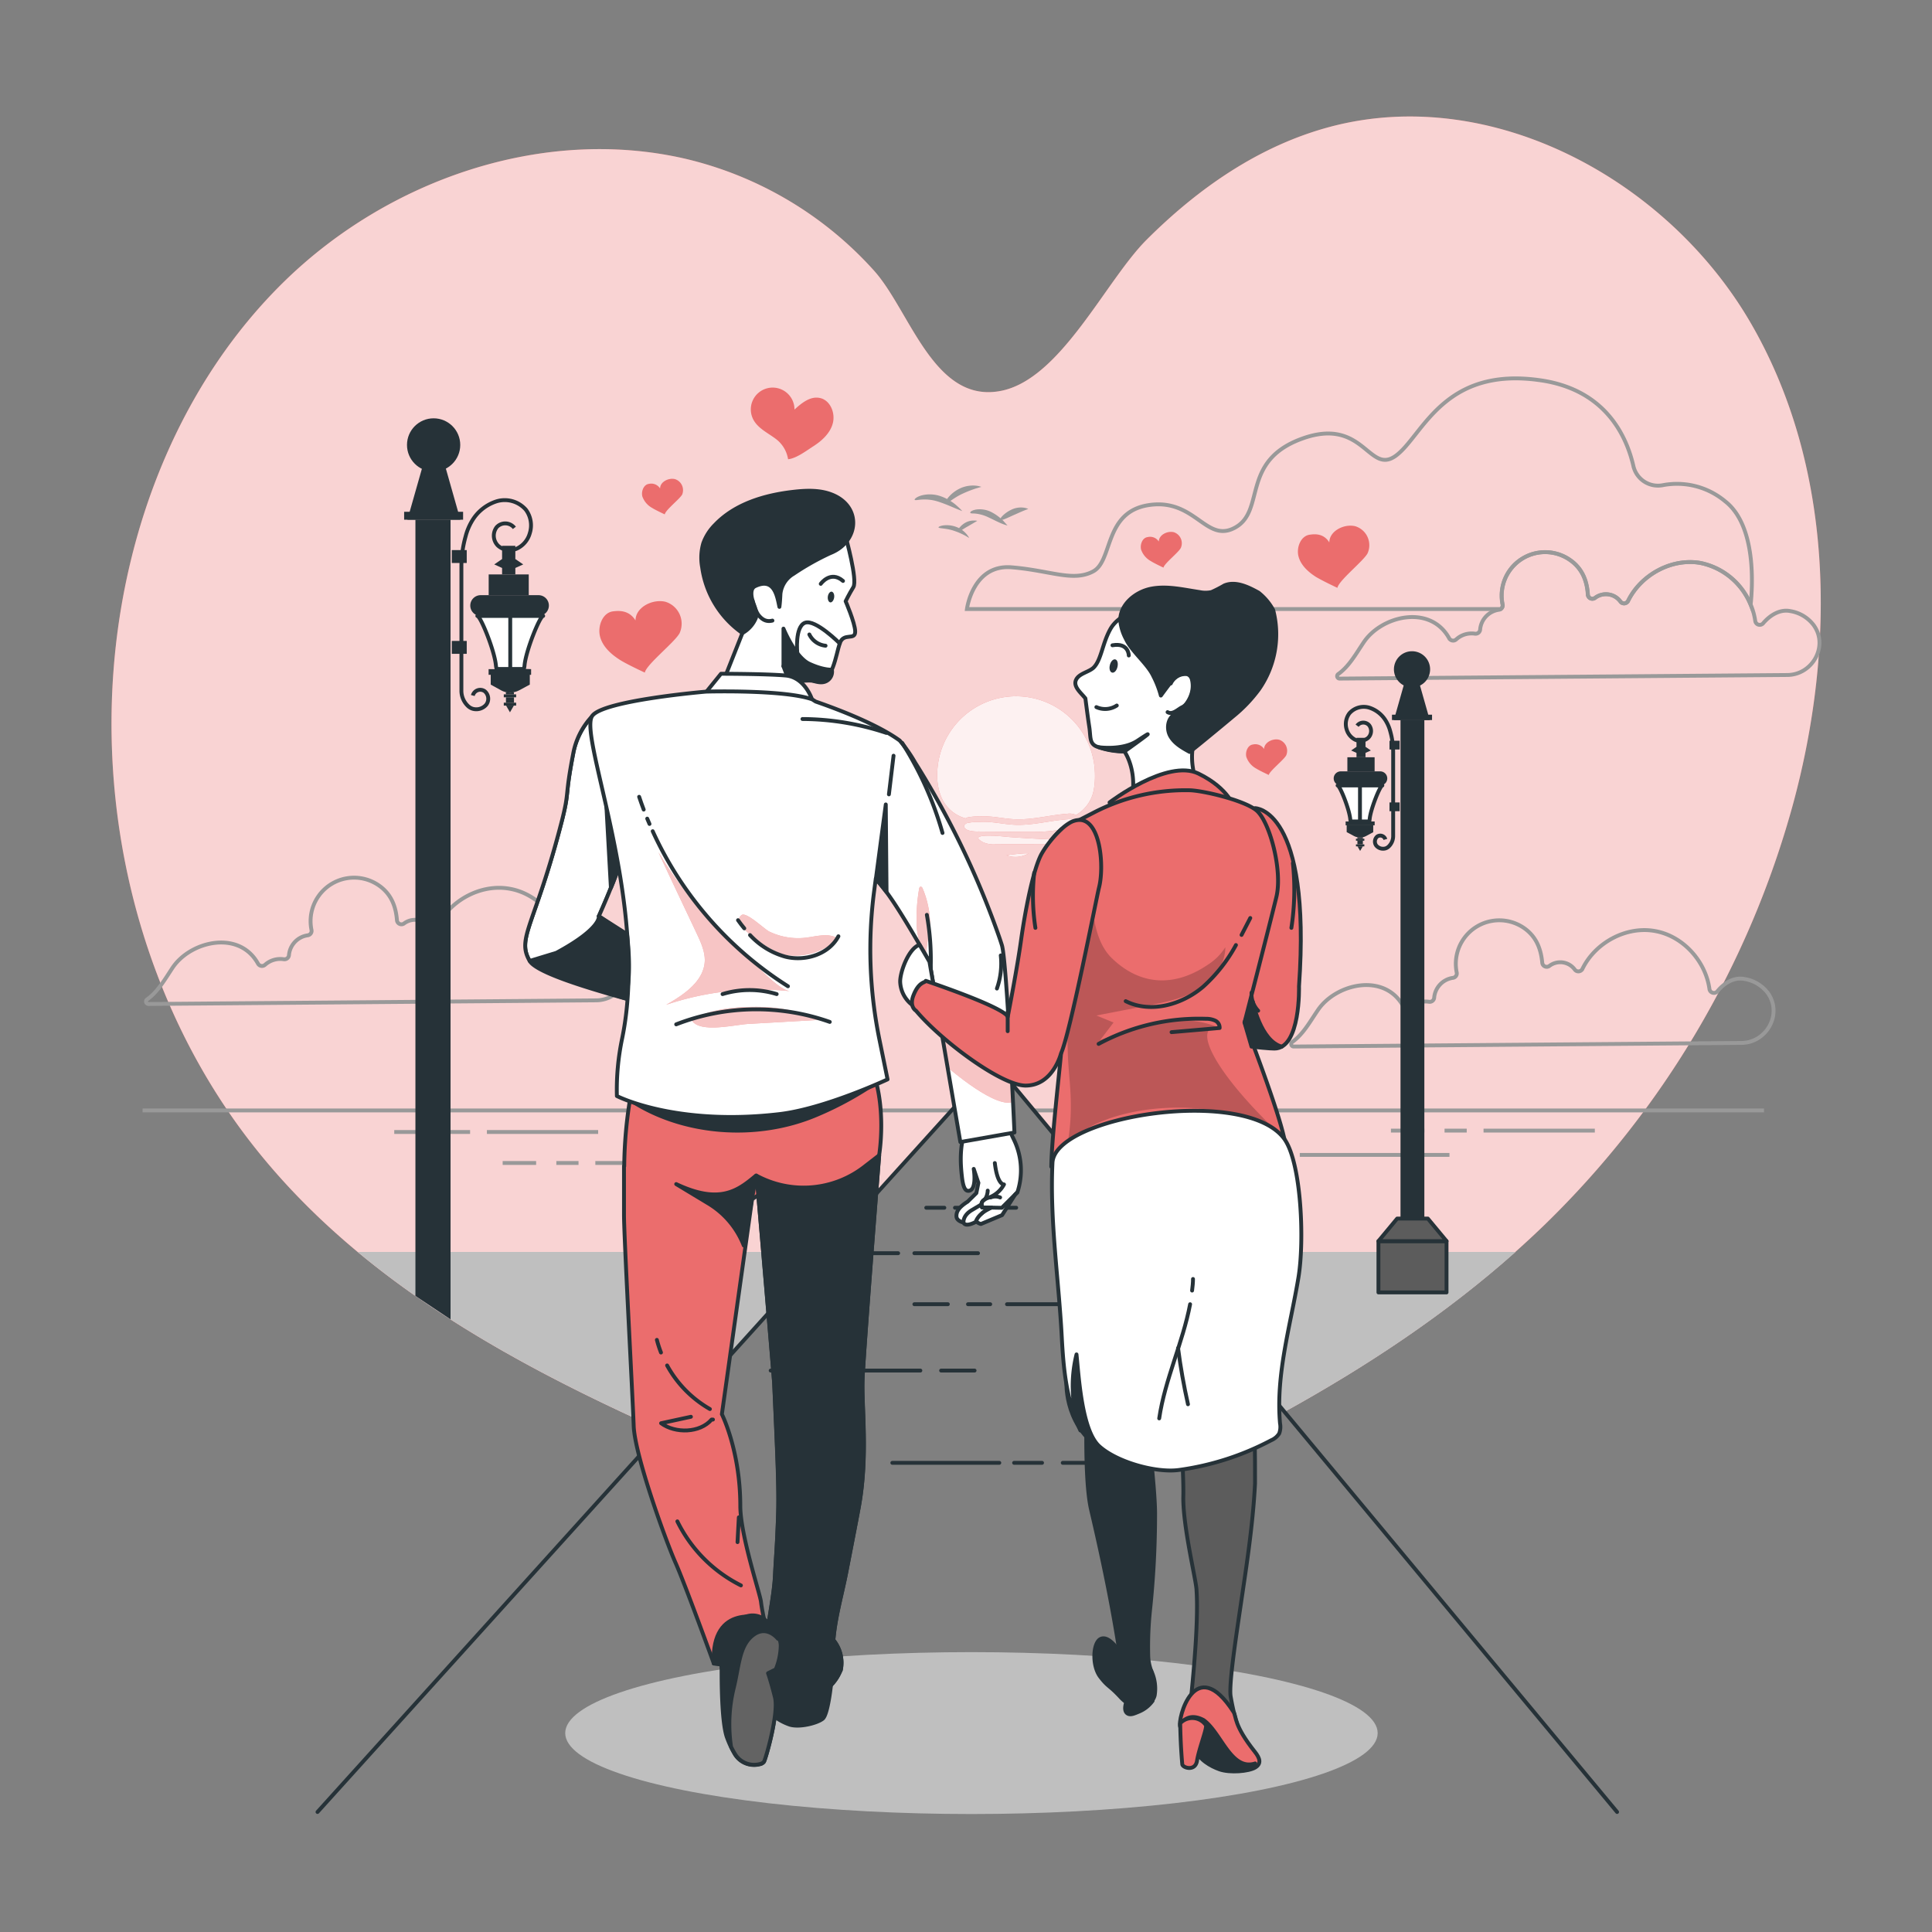 <svg xmlns="http://www.w3.org/2000/svg" xmlns:xlink="http://www.w3.org/1999/xlink" viewBox="0 0 500 500"><rect x="0" y="0" width="500" height="500" fill="#808080" stroke="none"/><defs><clipPath id="freepik--clip-path--inject-114"><path d="M161.73,218.81s-.58,4.45-6.75,18.3l19.59,13.51.07.12c1.82,2.95,1.18,11.53-5.75,9.61-8.08-2.25-29.57-7.78-31.81-11.66-3.48-6,1.34-9,8.35-36.33,2-7.9.68-5.78,2.91-17.31a19.09,19.09,0,0,1,4.9-9.67C157.68,192.94,161.73,218.81,161.73,218.81Z" style="fill:#fff;stroke:#263238;stroke-linecap:round;stroke-linejoin:round"></path></clipPath><clipPath id="freepik--clip-path-2--inject-114"><path d="M262.54,293.09l-14,2.47L242,257.33l-1.43-8.4c-.8-1.39-1.67-2.89-2.57-4.42-3.21-5.5-6.76-11.38-9.08-14.28-.68-.85-1.23-1.55-1.61-2l-.66-.83-.41,3.11a116.37,116.37,0,0,0,1.37,38.6l2.09,10.23s-16.34,7.65-28.1,9c-26.85,3.12-41.95-4.69-41.95-4.69A64.57,64.57,0,0,1,161,268.8c7.2-34.73-11.28-78-7.77-83.47,2.61-4.06,29.52-6.34,29.52-6.34s20.09-.58,27.44,2l.9.57c9.77,3.39,17.53,7,21.75,10.09a36.7,36.7,0,0,1,4,5.71A223,223,0,0,1,257.7,240c.76,2.07,1.33,3.75,1.61,4.69C260.59,249.25,262.54,293.09,262.54,293.09Z" style="fill:#fff;stroke:#263238;stroke-linecap:round;stroke-linejoin:round"></path></clipPath><clipPath id="freepik--clip-path-3--inject-114"><path d="M333.67,301.48c-13.87,4.22-38.88,8.42-61.6.47.09-7.38,2.24-25.58,2.52-29.33,3.32-17-4.7-46.45-2.71-55a28.43,28.43,0,0,1,2.78-3l4.71-2.42h0c1.17-.61,2.37-1.21,3.53-1.82a51.55,51.55,0,0,1,25-5.86c3.31.08,13.59,2.43,17.1,5.07s7,15.6,5.33,22.53-8.24,32.45-8.24,32.45,7.54,19.35,9.88,28.42A81.48,81.48,0,0,1,333.67,301.48Z" style="fill:#EB6D6D;stroke:#263238;stroke-linecap:round;stroke-linejoin:round"></path></clipPath></defs><g id="freepik--background-simple--inject-114"><path d="M463.94,208.45a240.21,240.21,0,0,1-64,108.33c-20,19.4-43.08,35.08-67.51,48.58l-75-90.28-86,95.17c-39.81-17.83-78.22-39.11-105.14-72.83C38.8,263,26.1,217.67,29.36,173.75c2.78-37.47,17.39-74.75,44.3-101S140.34,32.7,177,41A94.9,94.9,0,0,1,226.16,70c9.44,10.47,15.59,34.89,33.21,31.09,15.33-3.32,26.77-28.42,37.33-39C310.09,48.71,326,37.61,344.49,32.75c41.52-10.89,87,13.67,108.56,50.78S475.26,167.05,463.94,208.45Z" style="fill:#EB6D6D"></path><path d="M463.94,208.45a240.21,240.21,0,0,1-64,108.33c-20,19.4-43.08,35.08-67.51,48.58l-75-90.28-86,95.17c-39.81-17.83-78.22-39.11-105.14-72.83C38.8,263,26.1,217.67,29.36,173.75c2.78-37.47,17.39-74.75,44.3-101S140.34,32.7,177,41A94.9,94.9,0,0,1,226.16,70c9.44,10.47,15.59,34.89,33.21,31.09,15.33-3.32,26.77-28.42,37.33-39C310.09,48.71,326,37.61,344.49,32.75c41.52-10.89,87,13.67,108.56,50.78S475.26,167.05,463.94,208.45Z" style="fill:#fff;opacity:0.7;isolation:isolate"></path></g><g id="freepik--Sea--inject-114"><path d="M392.24,324c-18.11,16.14-38.44,29.59-59.77,41.38L298.08,324Z" style="fill:#bfbfbf"></path><path d="M213.24,324l-41.82,46.27c-28.19-12.63-55.68-27-78.88-46.27Z" style="fill:#bfbfbf"></path><line x1="456.52" y1="287.38" x2="267.59" y2="287.38" style="fill:none;stroke:#999;stroke-miterlimit:10"></line><line x1="126.01" y1="292.96" x2="154.8" y2="292.96" style="fill:none;stroke:#999;stroke-miterlimit:10"></line><line x1="115.92" y1="292.96" x2="121.66" y2="292.96" style="fill:none;stroke:#999;stroke-miterlimit:10"></line><line x1="102.03" y1="292.96" x2="110.69" y2="292.96" style="fill:none;stroke:#999;stroke-miterlimit:10"></line><line x1="383.94" y1="292.6" x2="412.74" y2="292.6" style="fill:none;stroke:#999;stroke-miterlimit:10"></line><line x1="373.85" y1="292.6" x2="379.59" y2="292.6" style="fill:none;stroke:#999;stroke-miterlimit:10"></line><line x1="359.97" y1="292.6" x2="368.63" y2="292.6" style="fill:none;stroke:#999;stroke-miterlimit:10"></line><line x1="154.07" y1="300.98" x2="182.86" y2="300.98" style="fill:none;stroke:#999;stroke-miterlimit:10"></line><line x1="143.98" y1="300.98" x2="149.72" y2="300.98" style="fill:none;stroke:#999;stroke-miterlimit:10"></line><line x1="130.09" y1="300.98" x2="138.75" y2="300.98" style="fill:none;stroke:#999;stroke-miterlimit:10"></line><line x1="336.38" y1="298.89" x2="375.12" y2="298.89" style="fill:none;stroke:#999;stroke-miterlimit:10"></line><line x1="246.31" y1="287.38" x2="36.9" y2="287.38" style="fill:none;stroke:#999;stroke-miterlimit:10"></line><path d="M283.08,204.34a9.44,9.44,0,0,1-4.62,6.58,3.83,3.83,0,0,0-2.13-.33c-4.79.34-9.44,1.73-14.23,1.4-2.92-.2-5.64-.89-8.6-.7a13.64,13.64,0,0,0-3.23.29,1.51,1.51,0,0,0-.38.21,9.53,9.53,0,0,1-6.43-5.87,14.52,14.52,0,0,1-.91-5.08,20.41,20.41,0,0,1,40.81-.83A20.66,20.66,0,0,1,283.08,204.34Z" style="fill:#EB6D6D"></path><path d="M278.73,212.75c.08.44-.53.79-1.11,1-3.94,1.6-8.88,1.6-13.52,1.55l-10.89-.11a8.67,8.67,0,0,1-2.52-.27c-1.11-.35-1.58-1.16-.8-1.7a1.51,1.51,0,0,1,.38-.21,13.64,13.64,0,0,1,3.23-.29c3-.19,5.68.5,8.6.7,4.79.33,9.44-1.06,14.23-1.4a3.83,3.83,0,0,1,2.13.33A.58.58,0,0,1,278.73,212.75Z" style="fill:#EB6D6D"></path><path d="M254.47,218a7,7,0,0,0,3.25.51c5.47-.05,9.13,0,14.6,0,1.91,0,1.87-1,1.91-1.38,0,.38-13-.46-14.17-.61S249.9,215.55,254.47,218Z" style="fill:#EB6D6D"></path><path d="M260.45,221.37a6.9,6.9,0,0,0,5.8-.53l-1,0A47,47,0,0,0,260.45,221.37Z" style="fill:#EB6D6D"></path><g style="opacity:0.9"><path d="M283.08,204.34a9.44,9.44,0,0,1-4.62,6.58,3.83,3.83,0,0,0-2.13-.33c-4.79.34-9.44,1.73-14.23,1.4-2.92-.2-5.64-.89-8.6-.7a13.64,13.64,0,0,0-3.23.29,1.51,1.51,0,0,0-.38.21,9.53,9.53,0,0,1-6.43-5.87,14.52,14.52,0,0,1-.91-5.08,20.41,20.41,0,0,1,40.81-.83A20.66,20.66,0,0,1,283.08,204.34Z" style="fill:#fff"></path><path d="M278.73,212.75c.08.44-.53.79-1.11,1-3.94,1.6-8.88,1.6-13.52,1.55l-10.89-.11a8.67,8.67,0,0,1-2.52-.27c-1.11-.35-1.58-1.16-.8-1.7a1.51,1.51,0,0,1,.38-.21,13.64,13.64,0,0,1,3.23-.29c3-.19,5.68.5,8.6.7,4.79.33,9.44-1.06,14.23-1.4a3.83,3.83,0,0,1,2.13.33A.58.58,0,0,1,278.73,212.75Z" style="fill:#fff"></path><path d="M254.47,218a7,7,0,0,0,3.25.51c5.47-.05,9.13,0,14.6,0,1.91,0,1.87-1,1.91-1.38,0,.38-13-.46-14.17-.61S249.9,215.55,254.47,218Z" style="fill:#fff"></path><path d="M260.45,221.37a6.9,6.9,0,0,0,5.8-.53l-1,0A47,47,0,0,0,260.45,221.37Z" style="fill:#fff"></path></g></g><g id="freepik--Dock--inject-114"><line x1="256.91" y1="274.53" x2="418.5" y2="468.94" style="fill:none;stroke:#263238;stroke-linecap:round;stroke-linejoin:round"></line><line x1="82.17" y1="468.94" x2="257.87" y2="274.53" style="fill:none;stroke:#263238;stroke-linecap:round;stroke-linejoin:round"></line><ellipse cx="251.41" cy="448.52" rx="105.13" ry="20.95" style="fill:#bfbfbf"></ellipse><line x1="236.64" y1="324.33" x2="253.11" y2="324.33" style="fill:none;stroke:#263238;stroke-linecap:round;stroke-linejoin:round"></line><line x1="222.6" y1="324.33" x2="232.44" y2="324.33" style="fill:none;stroke:#263238;stroke-linecap:round;stroke-linejoin:round"></line><line x1="260.61" y1="337.53" x2="289.41" y2="337.53" style="fill:none;stroke:#263238;stroke-linecap:round;stroke-linejoin:round"></line><line x1="250.52" y1="337.53" x2="256.27" y2="337.53" style="fill:none;stroke:#263238;stroke-linecap:round;stroke-linejoin:round"></line><line x1="236.64" y1="337.53" x2="245.3" y2="337.53" style="fill:none;stroke:#263238;stroke-linecap:round;stroke-linejoin:round"></line><line x1="247.15" y1="312.56" x2="262.99" y2="312.56" style="fill:none;stroke:#263238;stroke-linecap:round;stroke-linejoin:round"></line><line x1="239.71" y1="312.56" x2="244.4" y2="312.56" style="fill:none;stroke:#263238;stroke-linecap:round;stroke-linejoin:round"></line><line x1="243.56" y1="354.7" x2="252.22" y2="354.7" style="fill:none;stroke:#263238;stroke-linecap:round;stroke-linejoin:round"></line><line x1="199.45" y1="354.7" x2="238.19" y2="354.7" style="fill:none;stroke:#263238;stroke-linecap:round;stroke-linejoin:round"></line><line x1="275.04" y1="378.58" x2="283.71" y2="378.58" style="fill:none;stroke:#263238;stroke-linecap:round;stroke-linejoin:round"></line><line x1="262.45" y1="378.58" x2="269.68" y2="378.58" style="fill:none;stroke:#263238;stroke-linecap:round;stroke-linejoin:round"></line><line x1="230.93" y1="378.58" x2="258.62" y2="378.58" style="fill:none;stroke:#263238;stroke-linecap:round;stroke-linejoin:round"></line></g><g id="freepik--Clouds--inject-114"><path d="M98.26,229.3a11.25,11.25,0,0,0-17.64,11.4,1.16,1.16,0,0,1-1,1.36,5.68,5.68,0,0,0-4.83,5.07,1.18,1.18,0,0,1-1.36,1.12,5.92,5.92,0,0,0-4.83,1.43,1.18,1.18,0,0,1-1.83-.29c-4.89-8.82-17.43-5.85-22.07,1-2,3-3.81,6.26-6.64,8.26a.65.65,0,0,0,.37,1.18l115.87-.94c6.63-.06,10.72-7.64,6.77-13a9.42,9.42,0,0,0-6-3.55c-2.62-.53-5.2,1-7,3.2A1.17,1.17,0,0,1,146,245c-1-7.23-6.88-13.76-14.14-15-7.47-1.33-15.44,3.06-18.73,9.81a1.17,1.17,0,0,1-2,.15,4.65,4.65,0,0,0-6.52-1,1.16,1.16,0,0,1-1.88-.83C102.46,234.72,101.34,231.54,98.26,229.3Z" style="fill:none;stroke:#999;stroke-miterlimit:10"></path><path d="M394.61,240.31A11.25,11.25,0,0,0,377,251.71a1.16,1.16,0,0,1-1,1.36,5.67,5.67,0,0,0-4.83,5.07,1.17,1.17,0,0,1-1.36,1.12,5.91,5.91,0,0,0-4.83,1.43,1.17,1.17,0,0,1-1.83-.29c-4.89-8.82-17.43-5.84-22.07,1-2.06,3-3.81,6.26-6.64,8.27a.64.64,0,0,0,.37,1.17l115.87-.93c6.63-.07,10.72-7.65,6.77-13a9.45,9.45,0,0,0-6-3.55c-2.63-.53-5.21,1-7,3.2a1.17,1.17,0,0,1-2.05-.62c-1-7.23-6.88-13.75-14.14-15-7.47-1.32-15.44,3.06-18.73,9.81a1.17,1.17,0,0,1-2,.15,4.65,4.65,0,0,0-6.52-.94,1.16,1.16,0,0,1-1.88-.83C398.81,245.73,397.69,242.55,394.61,240.31Z" style="fill:none;stroke:#999;stroke-miterlimit:10"></path><path d="M462.57,174.69l-115.88.93a.64.64,0,0,1-.36-1.17c2.82-2,4.58-5.23,6.63-8.27,4.65-6.87,17.19-9.85,22.08-1a1.17,1.17,0,0,0,1.82.3A5.9,5.9,0,0,1,381.7,164a1.18,1.18,0,0,0,1.36-1.12,5.67,5.67,0,0,1,4.83-5.07,1.07,1.07,0,0,0,.53-.2,1.15,1.15,0,0,0,.47-1.16,11.25,11.25,0,0,1,17.64-11.4c3.09,2.24,4.21,5.42,4.43,8.83a1.16,1.16,0,0,0,1.88.83,4.66,4.66,0,0,1,6.53.94,1.16,1.16,0,0,0,2-.15c3.3-6.75,11.27-11.13,18.73-9.81a17.9,17.9,0,0,1,13,10.83,17.08,17.08,0,0,1,1.16,4.21,1.17,1.17,0,0,0,2,.62c1.84-2.19,4.42-3.73,7.05-3.2a9.48,9.48,0,0,1,6,3.55C473.29,167,469.2,174.62,462.57,174.69Z" style="fill:none;stroke:#999;stroke-miterlimit:10"></path><path d="M453.06,156.53a17.9,17.9,0,0,0-13-10.83c-7.46-1.32-15.43,3.06-18.73,9.81a1.16,1.16,0,0,1-2,.15,4.66,4.66,0,0,0-6.53-.94,1.16,1.16,0,0,1-1.88-.83c-.22-3.41-1.34-6.59-4.43-8.83a11.25,11.25,0,0,0-17.64,11.4,1.15,1.15,0,0,1-.47,1.16H250.24s1.5-11.64,11.59-10.8,15.89,3.84,21.09,1.05,2.71-15.56,14.64-17.19,14.64,10.21,22.29,5.74,1.26-17.19,17.19-22.92,17.18,9.55,24.19,4.45,12.18-23.32,37.65-19.5c16.56,2.48,22.05,14.28,23.86,22.24a6.53,6.53,0,0,0,7.62,4.87,19.46,19.46,0,0,1,16.16,4.22C454.67,136.18,453.53,152.21,453.06,156.53Z" style="fill:none;stroke:#999;stroke-miterlimit:10"></path><path d="M260.76,136a10.05,10.05,0,0,1-1.52-.5c-.92-.36-2.1-1-3.33-1.56a10.12,10.12,0,0,0-3.26-1c-.86-.1-1.45,0-1.54-.23s.43-.65,1.49-.84a6.68,6.68,0,0,1,4,.67,12.28,12.28,0,0,1,3.09,2.29C260.34,135.56,260.76,136,260.76,136Z" style="fill:#999"></path><path d="M266.12,131.71s-.44.16-1.11.43-1.48.64-2.41,1.05c-1.84.81-3.41,1.65-3.67,1.29-.12-.17.12-.59.65-1.1a8.36,8.36,0,0,1,2.42-1.59,5.64,5.64,0,0,1,2.93-.41,4.56,4.56,0,0,1,.88.21Z" style="fill:#999"></path><path d="M250.82,139.23l-.3-.18c-.19-.12-.47-.29-.81-.47a17.46,17.46,0,0,0-2.7-1.17c-2.15-.77-4.07-.6-4.13-.93,0-.14.44-.39,1.27-.51a7.14,7.14,0,0,1,3.23.36,6.46,6.46,0,0,1,2.69,1.81,5.66,5.66,0,0,1,.58.78Z" style="fill:#999"></path><path d="M252.93,134.79l-.77.45-1.71,1c-1.3.71-2.3,1.54-2.54,1.32s0-.45.33-.9a5.26,5.26,0,0,1,1.66-1.42,4.34,4.34,0,0,1,2.12-.52A3.78,3.78,0,0,1,252.93,134.79Z" style="fill:#999"></path><path d="M249.05,132.27s-.73-.26-1.84-.73-2.61-1.13-4.25-1.67a11.51,11.51,0,0,0-4.3-.59c-1.12.06-1.84.27-1.94.07s.49-.76,1.75-1.13a8.55,8.55,0,0,1,5,.21,12.65,12.65,0,0,1,4.18,2.47A19.06,19.06,0,0,1,249.05,132.27Z" style="fill:#999"></path><path d="M254,126l-.42.11-1.08.32a32,32,0,0,0-3.3,1.3c-2.5,1.12-4.1,2.78-4.45,2.51-.16-.12.05-.73.68-1.52a9,9,0,0,1,3.13-2.37,7.94,7.94,0,0,1,3.86-.67,5.78,5.78,0,0,1,1.16.2Z" style="fill:#999"></path></g><g id="freepik--Streetlights--inject-114"><polygon points="116.6 341.45 116.6 134.49 107.51 134.49 107.51 335.38 116.6 341.45" style="fill:#263238"></polygon><polygon points="119.14 134.49 105.44 134.49 109.28 120.99 115.31 120.99 119.14 134.49" style="fill:#263238"></polygon><circle cx="112.22" cy="115.15" r="6.89" style="fill:#263238"></circle><rect x="104.59" y="132.45" width="15.26" height="2.05" style="fill:#263238"></rect><polygon points="136.84 148.66 133.04 148.66 129.61 148.66 126.47 148.66 126.47 154.03 136.84 154.03 136.84 148.66" style="fill:#263238"></polygon><path d="M142.05,156.72a2.68,2.68,0,0,0-2.69-2.69h-15a2.69,2.69,0,0,0-.42,5.34l8.11-.71,7.86.69A2.7,2.7,0,0,0,142.05,156.72Z" style="fill:#263238"></path><path d="M132.05,158.66v.74h-7.69l-.42,0Z" style="fill:#fff;stroke:#263238;stroke-linecap:round;stroke-linejoin:round"></path><path d="M139.92,159.35a3.41,3.41,0,0,1-.55.05h-7.32v-.74Z" style="fill:#fff;stroke:#263238;stroke-linecap:round;stroke-linejoin:round"></path><path d="M137.11,174.58v2.6l-2.75,1.47a5.12,5.12,0,0,1-1.34.48,4.86,4.86,0,0,1-2.08,0,4.91,4.91,0,0,1-1.21-.45L127,177.18v-2.6Z" style="fill:#263238"></path><path d="M135.58,173.11s0,0,0,.06l0,0h-9.13v1.47h11v-1.47Z" style="fill:#263238"></path><polygon points="132.98 182.61 131.98 184.35 130.98 182.61 132.98 182.61" style="fill:#263238"></polygon><rect x="130.94" y="180.46" width="2.08" height="1.39" style="fill:#263238"></rect><path d="M133,179.13v.57h-2.08v-.6A4.86,4.86,0,0,0,133,179.13Z" style="fill:#263238"></path><rect x="130.38" y="181.85" width="3.2" height="0.76" style="fill:#263238"></rect><rect x="130.38" y="179.7" width="3.2" height="0.76" style="fill:#263238"></rect><polygon points="133.37 146.99 135.41 146.07 133.37 144.68 133.37 141.25 129.94 141.25 129.94 144.68 127.91 146.07 129.94 146.99 129.94 148.66 133.37 148.66 133.37 146.99" style="fill:#263238"></polygon><path d="M140.57,159.4c-.83,0-4.45,8.89-4.82,12.78a4.53,4.53,0,0,1-.17.94h-7.07a6.4,6.4,0,0,1-.17-.94c-.37-3.89-4-12.78-4.81-12.78l.41,0,.42,0h15a3.41,3.41,0,0,0,.55-.05Z" style="fill:#fff;stroke:#263238;stroke-linecap:round;stroke-linejoin:round"></path><line x1="132.05" y1="159.37" x2="132.05" y2="173.09" style="fill:none;stroke:#263238;stroke-linecap:round;stroke-linejoin:round"></line><path d="M122.36,180a2,2,0,0,1,3.09-1.11,2.54,2.54,0,0,1,.39,3.48,3.38,3.38,0,0,1-3.54,1.05,3.09,3.09,0,0,1-1.29-.81,5.43,5.43,0,0,1-1.6-3.93V146.85a28.8,28.8,0,0,1,1.08-8,15,15,0,0,1,1.65-4,11.44,11.44,0,0,1,6.38-5.11,7.27,7.27,0,0,1,7.58,2.18,6.79,6.79,0,0,1,1,6.11,6.21,6.21,0,0,1-3.3,3.93,4.56,4.56,0,0,1-4.93-.75,3.63,3.63,0,0,1-.32-4.79,3,3,0,0,1,4.57.19" style="fill:none;stroke:#263238;stroke-miterlimit:10"></path><rect x="116.92" y="165.87" width="3.87" height="3.34" style="fill:#263238"></rect><rect x="116.92" y="142.36" width="3.87" height="3.34" style="fill:#263238"></rect><rect x="362.45" y="186.36" width="6.17" height="140.8" transform="translate(731.07 513.51) rotate(180)" style="fill:#263238"></rect><polygon points="360.73 186.36 370.03 186.36 367.43 177.19 363.33 177.19 360.73 186.36" style="fill:#263238"></polygon><path d="M360.75,173.22a4.68,4.68,0,1,0,4.68-4.68A4.68,4.68,0,0,0,360.75,173.22Z" style="fill:#263238"></path><rect x="360.24" y="184.97" width="10.37" height="1.39" transform="translate(730.85 371.32) rotate(180)" style="fill:#263238"></rect><polygon points="348.7 195.98 351.29 195.98 353.61 195.98 355.75 195.98 355.75 199.63 348.7 199.63 348.7 195.98" style="fill:#263238"></polygon><path d="M345.16,201.45a1.82,1.82,0,0,1,1.83-1.82h10.19a1.82,1.82,0,0,1,.29,3.62l-5.51-.48-5.35.47A1.83,1.83,0,0,1,345.16,201.45Z" style="fill:#263238"></path><path d="M352,202.77v.51h5.22a1.43,1.43,0,0,0,.29,0Z" style="fill:#fff;stroke:#263238;stroke-linecap:round;stroke-linejoin:round"></path><path d="M346.61,203.24a2.45,2.45,0,0,0,.38,0h5v-.51Z" style="fill:#fff;stroke:#263238;stroke-linecap:round;stroke-linejoin:round"></path><path d="M348.52,213.58v1.77l1.87,1a3,3,0,0,0,.91.32,3.2,3.2,0,0,0,1.41,0,3,3,0,0,0,.82-.3l1.86-1v-1.77Z" style="fill:#263238"></path><path d="M348.25,212.59v1h7.51v-1h-6.2a.08.08,0,0,1,0,0s0,0,0,0Z" style="fill:#263238"></path><polygon points="351.32 219.04 352 220.22 352.69 219.04 351.32 219.04" style="fill:#263238"></polygon><rect x="351.3" y="217.58" width="1.41" height="0.94" style="fill:#263238"></rect><path d="M351.3,216.67v.39h1.41v-.41A3.2,3.2,0,0,1,351.3,216.67Z" style="fill:#263238"></path><rect x="350.92" y="218.52" width="2.17" height="0.52" style="fill:#263238"></rect><rect x="350.92" y="217.06" width="2.17" height="0.52" style="fill:#263238"></rect><polygon points="351.06 194.85 349.68 194.22 351.06 193.27 351.06 190.95 353.39 190.95 353.39 193.27 354.77 194.22 353.39 194.85 353.39 195.98 351.06 195.98 351.06 194.85" style="fill:#263238"></polygon><path d="M346.17,203.28c.57,0,3,6,3.27,8.68a4.43,4.43,0,0,0,.12.63h4.8a3.41,3.41,0,0,0,.11-.63c.26-2.64,2.71-8.68,3.28-8.68l-.28,0a1.43,1.43,0,0,1-.29,0H347a2.45,2.45,0,0,1-.38,0Z" style="fill:#fff;stroke:#263238;stroke-linecap:round;stroke-linejoin:round"></path><line x1="351.96" y1="203.26" x2="351.96" y2="212.57" style="fill:none;stroke:#263238;stroke-linecap:round;stroke-linejoin:round"></line><path d="M358.54,217.24a1.39,1.39,0,0,0-2.1-.76,1.73,1.73,0,0,0-.26,2.37,2.31,2.31,0,0,0,2.4.71,2.13,2.13,0,0,0,.88-.55,3.74,3.74,0,0,0,1.09-2.67V194.75a19.49,19.49,0,0,0-.74-5.43,10,10,0,0,0-1.12-2.7,7.79,7.79,0,0,0-4.33-3.48,4.94,4.94,0,0,0-5.15,1.48,4.62,4.62,0,0,0-.7,4.15,4.29,4.29,0,0,0,2.24,2.68,3.1,3.1,0,0,0,3.35-.52,2.45,2.45,0,0,0,.22-3.25,2,2,0,0,0-3.1.13" style="fill:none;stroke:#263238;stroke-miterlimit:10"></path><rect x="359.61" y="207.67" width="2.63" height="2.27" transform="translate(721.84 417.61) rotate(180)" style="fill:#263238"></rect><rect x="359.61" y="191.7" width="2.63" height="2.27" transform="translate(721.84 385.67) rotate(180)" style="fill:#263238"></rect><rect x="356.74" y="321.2" width="17.62" height="13.28" style="fill:#5c5c5c;stroke:#263238;stroke-linecap:round;stroke-linejoin:round"></rect><polygon points="374.37 321.2 356.74 321.2 361.59 315.36 369.52 315.36 374.37 321.2" style="fill:#5c5c5c;stroke:#263238;stroke-linecap:round;stroke-linejoin:round"></polygon></g><g id="freepik--character-1--inject-114"><path d="M179.37,252.93a4.43,4.43,0,0,1-.68,3.86s7.75,8.27-.82,6.85a16.48,16.48,0,0,1-4.1-1.47,3.82,3.82,0,0,1-1.15-.73,3.27,3.27,0,0,1-.72-2.36,7.92,7.92,0,0,1,1.76-4.45,7.35,7.35,0,0,1,.79-3.72c1.38-2.15,3.42-2.68,3.73-3.55,1.18-3.44,2.64-2,2.58.11a6.47,6.47,0,0,1-1.32,3.36,1.66,1.66,0,0,0-.35,1v.05A3.51,3.51,0,0,0,179.37,252.93Z" style="fill:#fff;stroke:#263238;stroke-linecap:round;stroke-linejoin:round"></path><path d="M183.81,259.23c-.29,1.4-.62,1.4-.79,2.79-.12,1-2.8,2.23-3,1.29-.36-1.54-2.13-1.33-2.13-2.47a17.49,17.49,0,0,0,.82-4,4.43,4.43,0,0,0,.68-3.86,3.51,3.51,0,0,1-.28-1.09l.5-.06c.59.61,1.62.17,2.47.24,1.39.13,2.23,1.68,2.26,3.07A16.41,16.41,0,0,1,183.81,259.23Z" style="fill:#fff;stroke:#263238;stroke-linecap:round;stroke-linejoin:round"></path><path d="M177.44,258.33a7,7,0,0,0,1.92-2.76" style="fill:#fff;stroke:#263238;stroke-linecap:round;stroke-linejoin:round"></path><path d="M179.39,252.57c.2-.79,2.07-.52,2.67-.55" style="fill:#fff;stroke:#263238;stroke-linecap:round;stroke-linejoin:round"></path><path d="M180,254.85a17.32,17.32,0,0,1,2.6.33" style="fill:#fff;stroke:#263238;stroke-linecap:round;stroke-linejoin:round"></path><path d="M178.87,257.3a14.56,14.56,0,0,1,3.19.41" style="fill:#fff;stroke:#263238;stroke-linecap:round;stroke-linejoin:round"></path><path d="M178.59,259.59a13.36,13.36,0,0,1,2.82.42" style="fill:#fff;stroke:#263238;stroke-linecap:round;stroke-linejoin:round"></path><path d="M249.36,316.39s-1.77-.34-1.83-1.58.62-2.39,2.9-3.83l2.25-2.21.53-2.65L252,302.51s.87,5.15-1.12,5.64c-1,.25-1.61-.68-1.94-3.65s-.83-8.25,1.4-13.34,9.4-1.83,9.4-1.83l2.73,5.76a18.19,18.19,0,0,1,.83,13.48h0l-.58.58-3.38,5.32-5.48,2.3s-2.35-.52-.44-2.18a10.94,10.94,0,0,1,3.13-2.08Z" style="fill:#fff;stroke:#263238;stroke-linecap:round;stroke-linejoin:round"></path><path d="M256.57,312.51a7.18,7.18,0,0,0-2.63,1.66,5.25,5.25,0,0,0-1.45,2.07s-2.62,1.48-3.13.15c0,0-.28-1.79,2.19-3.24l2.46-1.46.12.81Z" style="fill:#fff;stroke:#263238;stroke-linecap:round;stroke-linejoin:round"></path><path d="M255.62,308.13c0,.56-.28,2.06-1.06,2.48a1.39,1.39,0,0,0-.53,1.23" style="fill:none;stroke:#263238;stroke-linecap:round;stroke-linejoin:round"></path><path d="M257.46,301c.69,5.81,2.37,5.53,2.37,5.53a7.28,7.28,0,0,1-4,3.44c-2.78.92-1.56,2.51-1.56,2.51l5,.1,4-4" style="fill:none;stroke:#263238;stroke-linecap:round;stroke-linejoin:round"></path><path d="M256.39,309.9a3.18,3.18,0,0,1,2.44,0" style="fill:none;stroke:#263238;stroke-linecap:round;stroke-linejoin:round"></path><path d="M186.67,177.64l5.76-14.55-1.94-12.81,1.95-14,12-4.58,9.89-.08,3.52,3,1,4.25s3.14,11.21,2,13.08-2,3.65-2,3.65,2.38,5.52,2.47,7.73c.11,2.64-3,.19-4,3.19s-1.83,10-5.52,9.74-5.66-.48-6.54,2.68-3.13,11.8-3.13,11.8Z" style="fill:#fff;stroke:#263238;stroke-linecap:round;stroke-linejoin:round"></path><path d="M215.88,154.63c-.11.76-.57,1.33-1,1.27s-.74-.74-.64-1.51.57-1.33,1-1.27S216,153.86,215.88,154.63Z" style="fill:#263238"></path><path d="M212.41,151.1s2.52-3.57,5.76-.75" style="fill:none;stroke:#263238;stroke-linecap:round;stroke-linejoin:round"></path><path d="M213.65,167.11a5.26,5.26,0,0,1-4.19-2.91" style="fill:none;stroke:#263238;stroke-linecap:round;stroke-linejoin:round"></path><path d="M210.74,176.17s-5.94-1.13-8-3.77l2.5,6.59S205.79,174.57,210.74,176.17Z" style="fill:#263238;stroke:#263238;stroke-linecap:round;stroke-linejoin:round"></path><path d="M182.76,179.1s4.41-.15,11.41.15a155.74,155.74,0,0,1,16,1.81s-1.81-5.79-6.85-6.24-16.73-.45-16.73-.45Z" style="fill:#fff;stroke:#263238;stroke-linecap:round;stroke-linejoin:round"></path><path d="M161.73,218.81s-.58,4.45-6.75,18.3l19.59,13.51.07.12c1.82,2.95,1.18,11.53-5.75,9.61-8.08-2.25-29.57-7.78-31.81-11.66-3.48-6,1.34-9,8.35-36.33,2-7.9.68-5.78,2.91-17.31a19.09,19.09,0,0,1,4.9-9.67C157.68,192.94,161.73,218.81,161.73,218.81Z" style="fill:#fff"></path><g style="clip-path:url(#freepik--clip-path--inject-114)"><path d="M161.73,218.81s-.58,4.45-6.75,18.3l19.59,13.51.07.12c1.82,2.95,1.18,11.53-5.75,9.61-8.08-2.25-29.57-7.78-31.81-11.66-3.48-6,1.34-9,8.35-36.33,2-7.9.68-5.78,2.91-17.31a19.09,19.09,0,0,1,4.9-9.67C157.68,192.94,161.73,218.81,161.73,218.81Z" style="fill:#fff;stroke:#263238;stroke-linecap:round;stroke-linejoin:round"></path><path d="M156.59,238.22s3.22,10.92-.11,18.54l5.32,1.64a86.22,86.22,0,0,0,.48-16.64Z" style="fill:#EB6D6D"></path><path d="M156.59,238.22s3.22,10.92-.11,18.54l5.32,1.64a86.22,86.22,0,0,0,.48-16.64Z" style="fill:#fff;opacity:0.6"></path></g><path d="M161.73,218.81s-.58,4.45-6.75,18.3l19.59,13.51.07.12c1.82,2.95,1.18,11.53-5.75,9.61-8.08-2.25-29.57-7.78-31.81-11.66-3.48-6,1.34-9,8.35-36.33,2-7.9.68-5.78,2.91-17.31a19.09,19.09,0,0,1,4.9-9.67C157.68,192.94,161.73,218.81,161.73,218.81Z" style="fill:none;stroke:#263238;stroke-linecap:round;stroke-linejoin:round"></path><path d="M156.48,200.47l1.62,29.31a67.23,67.23,0,0,0,3.63-11C162.53,214.48,156.48,200.47,156.48,200.47Z" style="fill:#263238;stroke:#263238;stroke-linecap:round;stroke-linejoin:round"></path><path d="M227.53,298.88h0s-4,50.8-4.3,58.05,1.46,19.85-1,33.2c-.76,4.1-2.13,11.14-3.24,16.82-1.17,6-2.8,11.39-3.32,17.46a9.25,9.25,0,0,1,1.92,7.75l-.39.83a11.05,11.05,0,0,1-9.37,6.35h-.11c-3.85.2-7.17-2-7.68-3s-1.27-11.6-1.27-14.17,1.53-9.2,1.78-14.38.5-6.91.8-15.36c.26-7.2-.22-16.33-1-34.46,0-.8-4-47.83-4.11-48.64l-1.6,1L186.82,366s4.77,9.46,4.77,23.74c0,7.46,5.09,22.68,5.34,24.74s.77,4.38.77,4.38-5.1-.58-7.65,2.22-5.33,9.4-5.33,9.4-7.35-20.3-9.88-26S164.27,376.65,164,369s-2.51-48.95-2.51-54.55V301.71l.06.11,0-.11a113,113,0,0,1,2.88-24.19l61.07-1.28C229.64,286.5,227.53,298.88,227.53,298.88Z" style="fill:#EB6D6D;stroke:#263238;stroke-linecap:round;stroke-linejoin:round"></path><path d="M224,301.72a25.63,25.63,0,0,1-28.26,2.52h0l.51,5.14s4.07,47.84,4.11,48.65c.81,18.13,1.29,27.26,1,34.46-.3,8.45-.54,10.19-.79,15.36s-1.79,11.81-1.79,14.38.76,13.18,1.27,14.17,3.83,3.15,7.68,3h.11a11.05,11.05,0,0,0,9.37-6.35l.39-.83a9.25,9.25,0,0,0-1.92-7.75c.52-6.07,2.15-11.48,3.32-17.46,1.11-5.68,2.48-12.72,3.24-16.82,2.47-13.35.74-26,1-33.21s4.3-58,4.3-58Z" style="fill:#263238;stroke:#263238;stroke-linecap:round;stroke-linejoin:round"></path><path d="M199.52,434.12l.5,9.78a14,14,0,0,0,4.44,2.46c2.48.73,7-.39,8.45-1.55s2.24-9.52,2.24-9.52C209.67,437.36,199.52,434.12,199.52,434.12Z" style="fill:#263238;stroke:#263238;stroke-linecap:round;stroke-linejoin:round"></path><path d="M184.72,430.52s17.72,3.46,13-11.62C197.71,418.9,184,414.48,184.72,430.52Z" style="fill:#263238;stroke:#263238;stroke-linecap:round;stroke-linejoin:round"></path><path d="M186,425.9a37.84,37.84,0,0,1,.75,6.45c0,2.82,0,12.82,1.28,17a25.85,25.85,0,0,0,2,4.38,5.83,5.83,0,0,0,6.62,2.85,1.68,1.68,0,0,0,1.05-.62c.52-1,3.84-12.54,2.82-16.67s-1.79-6.2-1.79-6.2l2-1a16.69,16.69,0,0,0,1.28-6.17c0-3.34-4.35-7-4.35-7C191.09,415,186,425.9,186,425.9Z" style="fill:#263238;stroke:#263238;stroke-linecap:round;stroke-linejoin:round"></path><path d="M189.85,437a39.24,39.24,0,0,0-.65,15.08c.28.57.59,1.14.92,1.69a5.8,5.8,0,0,0,6.57,2.75,1.75,1.75,0,0,0,1.05-.62c.51-1,3.84-12.54,2.81-16.67s-1.78-6.2-1.78-6.2l2-1a16.89,16.89,0,0,0,1.28-6.17,4.84,4.84,0,0,0-.27-1.5l-.5-.31s-2.84-3.63-6.42-.85S191.31,431.14,189.85,437Z" style="fill:#636363;stroke:#263238;stroke-linecap:round;stroke-linejoin:round"></path><path d="M227.48,279.62a86,86,0,0,1-16,8.86c-15.69,6.73-35.19,5.11-48.69-4l-.45-.31S186.35,285.65,227.48,279.62Z" style="fill:#263238;stroke:#263238;stroke-linecap:round;stroke-linejoin:round"></path><path d="M195.69,304.24l-3.2,18.09h0a22,22,0,0,0-9.12-10.84L175,306.44c11.4,5.4,16.1,1.59,20.65-2.2Z" style="fill:#263238;stroke:#263238;stroke-linecap:round;stroke-linejoin:round"></path><path d="M262.54,293.09l-14,2.47L242,257.33l-1.43-8.4c-.8-1.39-1.67-2.89-2.57-4.42-3.21-5.5-6.76-11.38-9.08-14.28-.68-.85-1.23-1.55-1.61-2l-.66-.83-.41,3.11a116.37,116.37,0,0,0,1.37,38.6l2.09,10.23s-16.34,7.65-28.1,9c-26.85,3.12-41.95-4.69-41.95-4.69A64.57,64.57,0,0,1,161,268.8c7.2-34.73-11.28-78-7.77-83.47,2.61-4.06,29.52-6.34,29.52-6.34s20.09-.58,27.44,2l.9.57c9.77,3.39,17.53,7,21.75,10.09a36.7,36.7,0,0,1,4,5.71A223,223,0,0,1,257.7,240c.76,2.07,1.33,3.75,1.61,4.69C260.59,249.25,262.54,293.09,262.54,293.09Z" style="fill:#fff"></path><g style="clip-path:url(#freepik--clip-path-2--inject-114)"><path d="M243.92,268.34l1.35,7.9s13.2,11.53,17.27,8.68l-.62-4.75S247.72,272.93,243.92,268.34Z" style="fill:#EB6D6D"></path><path d="M243.92,268.34l1.35,7.9s13.2,11.53,17.27,8.68l-.62-4.75S247.72,272.93,243.92,268.34Z" style="fill:#fff;opacity:0.6"></path><path d="M156.59,238.22s3.22,10.92-.11,18.54l5.32,1.64a86.22,86.22,0,0,0,.48-16.64Z" style="fill:#EB6D6D"></path><path d="M156.59,238.22s3.22,10.92-.11,18.54l5.32,1.64a86.22,86.22,0,0,0,.48-16.64Z" style="fill:#fff;opacity:0.6"></path><path d="M180.4,241.79c1,2.14,2,4.37,2,6.74-.11,5.32-5.34,8.89-10,11.51a75.45,75.45,0,0,1,32.09-3.52c-2.77-.29-7.66-5.7-9.75-7.49a119.64,119.64,0,0,1-9.44-9,110,110,0,0,1-14.9-19.48C173.68,227.66,177.07,234.71,180.4,241.79Z" style="fill:#EB6D6D"></path><path d="M180.4,241.79c1,2.14,2,4.37,2,6.74-.11,5.32-5.34,8.89-10,11.51a75.45,75.45,0,0,1,32.09-3.52c-2.77-.29-7.66-5.7-9.75-7.49a119.64,119.64,0,0,1-9.44-9,110,110,0,0,1-14.9-19.48C173.68,227.66,177.07,234.71,180.4,241.79Z" style="fill:#fff;opacity:0.6"></path><path d="M202.77,247a16,16,0,0,0,14.06-4.12c-2.39-1.54-5.51-.54-8.33-.2a17.13,17.13,0,0,1-9.43-1.6c-1.23-.6-5.89-5.14-7.14-4.27C188.23,239.46,201,246.67,202.77,247Z" style="fill:#EB6D6D"></path><path d="M202.77,247a16,16,0,0,0,14.06-4.12c-2.39-1.54-5.51-.54-8.33-.2a17.13,17.13,0,0,1-9.43-1.6c-1.23-.6-5.89-5.14-7.14-4.27C188.23,239.46,201,246.67,202.77,247Z" style="fill:#fff;opacity:0.6"></path><path d="M212.32,263.93c-2.16.12-5.74-2-8-2.49a43.53,43.53,0,0,0-8.74-.86c-5,0-12.34.51-16.52,3.51,2.09,3.36,11.16,1.09,14.6.9Z" style="fill:#EB6D6D"></path><path d="M212.32,263.93c-2.16.12-5.74-2-8-2.49a43.53,43.53,0,0,0-8.74-.86c-5,0-12.34.51-16.52,3.51,2.09,3.36,11.16,1.09,14.6.9Z" style="fill:#fff;opacity:0.6"></path><path d="M238.81,230c-.1-.25-.27-.55-.55-.52s-.38.37-.41.65a45.6,45.6,0,0,0-.62,9.25,15.33,15.33,0,0,0,3,8.61c-1.16-1.45.38-6.46.48-8.29A24.57,24.57,0,0,0,238.81,230Z" style="fill:#EB6D6D"></path><path d="M238.81,230c-.1-.25-.27-.55-.55-.52s-.38.37-.41.65a45.6,45.6,0,0,0-.62,9.25,15.33,15.33,0,0,0,3,8.61c-1.16-1.45.38-6.46.48-8.29A24.57,24.57,0,0,0,238.81,230Z" style="fill:#fff;opacity:0.6"></path></g><path d="M262.54,293.09l-14,2.47L242,257.33l-1.43-8.4c-.8-1.39-1.67-2.89-2.57-4.42-3.21-5.5-6.76-11.38-9.08-14.28-.68-.85-1.23-1.55-1.61-2l-.66-.83-.41,3.11a116.37,116.37,0,0,0,1.37,38.6l2.09,10.23s-16.34,7.65-28.1,9c-26.85,3.12-41.95-4.69-41.95-4.69A64.57,64.57,0,0,1,161,268.8c7.2-34.73-11.28-78-7.77-83.47,2.61-4.06,29.52-6.34,29.52-6.34s20.09-.58,27.44,2l.9.57c9.77,3.39,17.53,7,21.75,10.09a36.7,36.7,0,0,1,4,5.71A223,223,0,0,1,257.7,240c.76,2.07,1.33,3.75,1.61,4.69C260.59,249.25,262.54,293.09,262.54,293.09Z" style="fill:none;stroke:#263238;stroke-linecap:round;stroke-linejoin:round"></path><path d="M233.49,192.27a88.22,88.22,0,0,1,10.43,23.3" style="fill:none;stroke:#263238;stroke-linecap:round;stroke-linejoin:round"></path><path d="M239.87,236.76a65.84,65.84,0,0,1,1,13.55" style="fill:#fff;stroke:#263238;stroke-linecap:round;stroke-linejoin:round"></path><path d="M231.25,195.58l-1.2,10" style="fill:none;stroke:#263238;stroke-linecap:round;stroke-linejoin:round"></path><path d="M259,247.26a19.38,19.38,0,0,1-1,8.57" style="fill:none;stroke:#263238;stroke-linecap:round;stroke-linejoin:round"></path><path d="M168.92,215.12a93.24,93.24,0,0,0,35,40.12" style="fill:none;stroke:#263238;stroke-linecap:round;stroke-linejoin:round"></path><path d="M167.5,211.86c.28.69.29.69.59,1.38" style="fill:none;stroke:#263238;stroke-linecap:round;stroke-linejoin:round"></path><path d="M165.41,206.21c.37,1.11.76,2.21,1.18,3.31" style="fill:none;stroke:#263238;stroke-linecap:round;stroke-linejoin:round"></path><path d="M194.11,242a19.58,19.58,0,0,0,9.17,5.6c5.12,1.28,11.24-.62,13.7-5.29" style="fill:none;stroke:#263238;stroke-linecap:round;stroke-linejoin:round"></path><path d="M191,238.14c.51.73,1.05,1.44,1.62,2.12" style="fill:none;stroke:#263238;stroke-linecap:round;stroke-linejoin:round"></path><path d="M175,265.1a57.2,57.2,0,0,1,39.74-.63" style="fill:none;stroke:#263238;stroke-linecap:round;stroke-linejoin:round"></path><path d="M187,257.27a24,24,0,0,1,14,0" style="fill:#fff;stroke:#263238;stroke-linecap:round;stroke-linejoin:round"></path><path d="M184.51,367.38h-.35c-3,3.5-9.36,3.67-13.07.95l7.72-1.67" style="fill:none;stroke:#263238;stroke-linecap:round;stroke-linejoin:round"></path><path d="M172.65,353.38a29.13,29.13,0,0,0,11.07,11.28" style="fill:none;stroke:#263238;stroke-linecap:round;stroke-linejoin:round"></path><path d="M170,346.76a29,29,0,0,0,1.06,3.27" style="fill:none;stroke:#263238;stroke-linecap:round;stroke-linejoin:round"></path><path d="M175.3,393.73a36.5,36.5,0,0,0,16.45,16.57" style="fill:none;stroke:#263238;stroke-linecap:round;stroke-linejoin:round"></path><path d="M191.21,392.68c-.11,2.14-.23,4.28-.34,6.42" style="fill:none;stroke:#263238;stroke-linecap:round;stroke-linejoin:round"></path><path d="M207.68,186.08a69.5,69.5,0,0,1,21.69,3.59" style="fill:none;stroke:#263238;stroke-linecap:round;stroke-linejoin:round"></path><path d="M226.69,227.34l1.13,1.44c.39.51,1,1.22,1.62,2.07l-.2-22.66Z" style="fill:#263238;stroke:#263238;stroke-linecap:round;stroke-linejoin:round"></path><path d="M214.82,143.17a67.63,67.63,0,0,0-9.47,5.34,6.85,6.85,0,0,0-3.37,5.16c-.06,1.19-.12,2.31-.27,3.39-.55-2.55-1.24-7.79-6.31-5.35-1.3.63-1,2.64-.55,4s1.18,2.79.78,4.18a7.94,7.94,0,0,1-3.49,3.94,24.94,24.94,0,0,1-10.42-17,13.55,13.55,0,0,1,.29-6.24,13,13,0,0,1,3.06-4.78c5.18-5.43,12.87-7.7,20.32-8.54,3.29-.37,6.72-.5,9.8.69C223.09,131,222.41,140.21,214.82,143.17Z" style="fill:#263238;stroke:#263238;stroke-linecap:round;stroke-linejoin:round"></path><path d="M202.76,172.4v-9.71s3,7.39,6.7,9.1,5.83,1.52,5.83,1.52a2.74,2.74,0,0,1-2.5,3.26C209.81,176.88,202.76,172.4,202.76,172.4Z" style="fill:#263238;stroke:#263238;stroke-linecap:round;stroke-linejoin:round"></path><path d="M206.34,169s-.69-6.84,2-7.83,9,5.36,9,5.36" style="fill:none;stroke:#263238;stroke-linecap:round;stroke-linejoin:round"></path><path d="M194.74,155.37a11.83,11.83,0,0,0,1.45,3.66c1.24,1.64,2.44,1.89,3.71,1.58" style="fill:none;stroke:#263238;stroke-linecap:round;stroke-linejoin:round"></path><path d="M154.12,246.52a8.32,8.32,0,0,1-5.64,4.86c1.2-.22,3.42-6.32,3.92-7.46.71-1.61,1.29-5.06,3.26-5.39A16.24,16.24,0,0,1,154.12,246.52Z" style="fill:#fff"></path><path d="M162.28,241.76l-7.3-4.65s.74,3.15-11,9.48l-6.9,2.1h0A92.94,92.94,0,0,0,154.29,256l7.51,2.36S163.68,254,162.28,241.76Z" style="fill:#263238;stroke:#263238;stroke-linecap:round;stroke-linejoin:round"></path></g><g id="freepik--character-2--inject-114"><path d="M305.35,159.7c6,4.06,12.22,18.84,11.33,24.52s-7.25,6.53-7.25,6.53-3.92,8,4.33,19.26c3.73,5.11-12.73,13.52-18.31,11.31s-4-9.21-3.05-12.46C295,200,291,194.47,291,194.47a19.79,19.79,0,0,1-6.66-1.09c-2.55-.71-2-2.49-2.44-5.29-.4-2.57-1-7.34-1-7.34-1-1.34-3.26-3-2.42-4.81.77-1.67,3.33-2,4.55-3.17,2-2,2.23-6.18,4.32-9.94s7.14-5,7.14-5S299.38,155.64,305.35,159.7Z" style="fill:#fff;stroke:#263238;stroke-linecap:round;stroke-linejoin:round"></path><path d="M284.37,193.38s6.13.9,10-1.68c7.55-5-3.35,2.77-3.35,2.77A26,26,0,0,1,284.37,193.38Z" style="fill:#263238;stroke:#263238;stroke-linecap:round;stroke-linejoin:round"></path><path d="M283.74,183a5.49,5.49,0,0,0,5.28-.41" style="fill:none;stroke:#263238;stroke-linecap:round;stroke-linejoin:round"></path><path d="M288.63,170.65c.57.13.79,1,.57,1.95s-.82,1.61-1.39,1.47-.81-1-.58-1.95S288.06,170.53,288.63,170.65Z" style="fill:#263238"></path><path d="M287.9,167c4.23-.75,4.23,2.64,4.23,2.64" style="fill:none;stroke:#263238;stroke-linecap:round;stroke-linejoin:round"></path><path d="M324.81,209.15s14.61,0,11.37,46.1c0,0,.47,16.12-6.37,16.12-4.84,0-39.32-4.71-39.32-4.71s-4-8.15,2.5-9.66c7.56-1.75,27.6.85,27.6.85S309.85,217.06,324.81,209.15Z" style="fill:#EB6D6D;stroke:#263238;stroke-linecap:round;stroke-linejoin:round"></path><path d="M242,257.33c-.17.36-.34.72-.52,1.08-.57,1.16-1.31,2.45-2.58,2.67a3,3,0,0,1-1.82-.35,7.9,7.9,0,0,1-4.1-6.38c-.22-2.34,2.06-8.89,5-9.84.9,1.53,1.77,3,2.57,4.42Z" style="fill:#fff;stroke:#263238;stroke-linecap:round;stroke-linejoin:round"></path><g id="freepik--freepik--character-5--inject-330--inject-114"><path d="M291.48,440.53s-.92,2.35.47,3c.75.34,1.67-.09,2.78-.55a8.25,8.25,0,0,0,3.55-2.79,40.92,40.92,0,0,1-4.43-.75C293,439.22,291.83,438.64,291.48,440.53Z" style="fill:#263238;stroke:#263238;stroke-linecap:round;stroke-linejoin:round"></path><path d="M290.58,428.81s-3.14-5.77-5.68-4.68c-2.07.9-2.37,6.93-.15,9.83,2.1,2.74,2.22,2,5.27,5.29,3.67,4,8.14,2.45,8.82-.53a10.78,10.78,0,0,0-.9-6.31Z" style="fill:#263238;stroke:#263238;stroke-linecap:round;stroke-linejoin:round"></path><path d="M276,358.31c0,1.39.21,13.38,12.26,18.48s-2.81-32.69-6.13-33.7S275.53,340.76,276,358.31Z" style="fill:#263238;stroke:#263238;stroke-linecap:round;stroke-linejoin:round"></path><path d="M287.17,427.12a3.44,3.44,0,0,0-.72,1.79,5.8,5.8,0,0,0-.22,2.44c.1.5.62,2.07,3.23,4a11.3,11.3,0,0,0,4.9,2c.25,0-1.31-1.38-1.2-1.6a4.37,4.37,0,0,0,.3-2.38,6.3,6.3,0,0,0-2-4.46c-.35-.27-.75-.49-1.1-.76C289.32,427.36,287.87,426.47,287.17,427.12Z" style="fill:#263238;stroke:#263238;stroke-linecap:round;stroke-linejoin:round"></path><path d="M297.94,432.41c.39,1.46-.17,8.5-7.65,2.8a2.8,2.8,0,0,1-1.16-2.63c.1-.89.71-1.86.89-3.13-.95-6-2.59-17.19-7.65-38.77-2.19-9.35-.84-35-.84-35l15,9.75s2.41,19.18,2.41,26.23a235.33,235.33,0,0,1-1.33,25.22,90.21,90.21,0,0,0-.44,11.88A11.6,11.6,0,0,0,297.94,432.41Z" style="fill:#263238;stroke:#263238;stroke-linecap:round;stroke-linejoin:round"></path><path d="M306.42,367.55c-1,6.21,0,13.84-.19,20.12,0,7.93,3.38,21.43,3.43,23.88.65,9.68-1.48,27.87-1.48,28.74s-2.63,5-1.76,7.34,2.6,3.79,3.88,5.81c1,1.54,3.23,2.63,5.57,3.56s6.45,1.5,7.92.62,1.17-2.94,0-4.41a18.84,18.84,0,0,1-2.34-2.92,65.27,65.27,0,0,1-2.94-11.16c-.58-2.92,1.47-16.13,2.63-24.05s3.1-20,3.66-31.12c0-9.18,0-11.65-.56-16.89C324.24,367.07,311.71,363.12,306.42,367.55Z" style="fill:#5c5c5c;stroke:#263238;stroke-linecap:round;stroke-linejoin:round"></path><path d="M287.15,207.67s14.94-11.4,23-7.47,9.34,9,9.34,9S294,212.65,287.15,207.67Z" style="fill:#EB6D6D;stroke:#263238;stroke-linecap:round;stroke-linejoin:round"></path><path d="M333.67,301.48c-13.87,4.22-38.88,8.42-61.6.47.09-7.38,2.24-25.58,2.52-29.33,3.32-17-4.7-46.45-2.71-55a28.43,28.43,0,0,1,2.78-3l4.71-2.42h0c1.17-.61,2.37-1.21,3.53-1.82a51.55,51.55,0,0,1,25-5.86c3.31.08,13.59,2.43,17.1,5.07s7,15.6,5.33,22.53-8.24,32.45-8.24,32.45,7.54,19.35,9.88,28.42A81.48,81.48,0,0,1,333.67,301.48Z" style="fill:#EB6D6D"></path><g style="clip-path:url(#freepik--clip-path-3--inject-114)"><path d="M312.75,249.56a14.38,14.38,0,0,0,4.36-4.41c0,4.57-3.19,8.66-7.12,11s-8.51,3.24-13,4.1l-13.24,2.56,4.44,1.81-3.48,4.57c9.73-3.67,20.61-7.36,30.25-3.43-6.23.07-.91,11.26,15.17,26.75-15.55-8.68-42-7.75-53.77,3.06,1.62-9.74.24-15.79,0-22.64-.35-10.16.26-20.25,4.42-31.72,3.53-14,0,0,6.95,6.75C295.22,255.22,304.15,255.47,312.75,249.56Z" style="opacity:0.2"></path></g><path d="M333.67,301.48c-13.87,4.22-38.88,8.42-61.6.47.09-7.38,2.24-25.58,2.52-29.33,3.32-17-4.7-46.45-2.71-55a28.43,28.43,0,0,1,2.78-3l4.71-2.42h0c1.17-.61,2.37-1.21,3.53-1.82a51.55,51.55,0,0,1,25-5.86c3.31.08,13.59,2.43,17.1,5.07s7,15.6,5.33,22.53-8.24,32.45-8.24,32.45,7.54,19.35,9.88,28.42A81.48,81.48,0,0,1,333.67,301.48Z" style="fill:none;stroke:#263238;stroke-linecap:round;stroke-linejoin:round"></path><path d="M284.41,229.76c-.52,2-7.49,37.88-9.82,42.86,0,0-2.06,8.33-9.16,8.33-6.25,0-21.75-11.51-28.37-19.38,0,0-1.83-1-.65-4,1.43-3.62,3-3.17,3.18-3.73,19.27,6.62,21.12,8.79,21.21,9.32.28-1.45,2.49-12.92,3.43-19.71,1-7.26,3.09-18.33,5.29-22.4a24,24,0,0,1,2.36-3.43,28.43,28.43,0,0,1,2.78-3,11.74,11.74,0,0,1,2.33-1.76,5.21,5.21,0,0,1,2.38-.66h0C284.89,212.22,285.8,224.49,284.41,229.76Z" style="fill:#EB6D6D;stroke:#263238;stroke-linecap:round;stroke-linejoin:round"></path><path d="M319.25,443.07c-10-15.55-14.61,2-13.81,3.86,1,2.67,3.31,3.11,4,5.74s3.93,4.45,6.18,5.24c2.71.95,7.53.53,9.21-.47s1.26-2.39-.07-4.07C319.25,446.45,320,444.28,319.25,443.07Z" style="fill:#EB6D6D;stroke:#263238;stroke-linecap:round;stroke-linejoin:round"></path></g><path d="M303,176.88a4.09,4.09,0,0,1,4-2.42c.95,0,1.9,1.35,1.84,2.88-.08,1.95-.85,4.69-3,5.74-1,.51-2.45,2-3.67,1.22" style="fill:none;stroke:#263238;stroke-linecap:round;stroke-linejoin:round"></path><path d="M319.11,185.41a38.06,38.06,0,0,0,6.7-7,24.93,24.93,0,0,0,3.69-20.53,14.67,14.67,0,0,0-3.8-4.51c-2.73-1.51-5.95-3.06-8.83-1.86a33.6,33.6,0,0,1-3.32,1.71,7.46,7.46,0,0,1-3.12,0c-4.16-.62-8.38-1.67-12.5-.87s-8.16,4.17-8,8.36a12.81,12.81,0,0,0,1.47,4.66c1.49,3.23,5.61,6.42,7.1,9.64a24.61,24.61,0,0,1,1.93,5s1.86-2.56,2.93-3.89c1.66-2,4.4-2.49,4.94-.86,1.79,5.43-3.5,9.3-4.11,9.56-2,.86-2.41,3.77-1.32,5.69s3.11,3.05,5,4.09C308,194.62,316.13,187.91,319.11,185.41Z" style="fill:#263238;stroke:#263238;stroke-linecap:round;stroke-linejoin:round"></path><path d="M336.05,330.53c-2.08,12.59-5.91,25.13-4.78,37.84a4.87,4.87,0,0,1-.22,2.63,4.54,4.54,0,0,1-2.07,1.74,71.71,71.71,0,0,1-23.89,7.69c-6,.81-16.15-2.08-20.63-6.18s-5.26-17.86-5.86-23.73a34.18,34.18,0,0,0,1,19.68c-3.61-7.84-4.36-15.66-4.82-24.27-.8-15-3.12-30-2.4-45,.58-12.2,50.22-19.92,60.05-6.11C336.78,301,337.62,321,336.05,330.53Z" style="fill:#fff;stroke:#263238;stroke-linecap:round;stroke-linejoin:round"></path><path d="M308,337.53c-1.9,10-6.51,19.46-8,29.55" style="fill:none;stroke:#263238;stroke-linecap:round;stroke-linejoin:round"></path><path d="M308.75,331c0,1-.12,2-.24,3" style="fill:none;stroke:#263238;stroke-linecap:round;stroke-linejoin:round"></path><path d="M307.45,363.42q-1.62-7.2-2.57-14.54" style="fill:none;stroke:#263238;stroke-linecap:round;stroke-linejoin:round"></path><path d="M324.3,456.86a3.09,3.09,0,0,0,.54-.48c-6.28,2-8.79-8-13.36-11.23-3.2-1.69-4.93-.28-6,1,1.11,2.09,6.48,10,9,11S322.71,457.8,324.3,456.86Z" style="fill:#263238;stroke:#263238;stroke-linecap:round;stroke-linejoin:round"></path><path d="M312.06,446.44c.47.56-1.74,5.95-2.27,9.24-.46,2.87-3.74,1.82-3.82.9-.5-5.55-.53-10.6-.53-10.6A4.28,4.28,0,0,1,312.06,446.44Z" style="fill:#EB6D6D;stroke:#263238;stroke-linecap:round;stroke-linejoin:round"></path><path d="M267.65,225.87a54.91,54.91,0,0,0,.31,14.26" style="fill:none;stroke:#263238;stroke-linecap:round;stroke-linejoin:round"></path><path d="M260.79,261.87v5" style="fill:none;stroke:#263238;stroke-linecap:round;stroke-linejoin:round"></path><path d="M319.86,244.58a40.45,40.45,0,0,1-8.45,10.75c-5.49,4.7-13.64,7-20.08,3.77" style="fill:none;stroke:#263238;stroke-linecap:round;stroke-linejoin:round"></path><path d="M323.57,237.58c-.74,1.46-1.49,2.93-2.26,4.38" style="fill:none;stroke:#263238;stroke-linecap:round;stroke-linejoin:round"></path><path d="M284.32,270.16a54.74,54.74,0,0,1,27.75-6.5,5.55,5.55,0,0,1,2.36.45,2,2,0,0,1,1.21,1.93l-12.44,1.08" style="fill:none;stroke:#263238;stroke-linecap:round;stroke-linejoin:round"></path><path d="M323.9,256.88a6.22,6.22,0,0,0,1.71,4.69" style="fill:none;stroke:#263238;stroke-linecap:round;stroke-linejoin:round"></path><path d="M334.6,223.37a65.31,65.31,0,0,1-.39,16.76" style="fill:none;stroke:#263238;stroke-linecap:round;stroke-linejoin:round"></path><path d="M324.21,259.22s2,10.17,7.51,11.65h-7.83l-1.83-6.28Z" style="fill:#263238;stroke:#263238;stroke-linecap:round;stroke-linejoin:round"></path></g><g id="freepik--Hearts--inject-114"><path d="M200.82,113.62c-2.08-1.58-4.66-2.74-5.87-5.05A5.65,5.65,0,1,1,205.61,106c1.85-1.71,4.12-3.54,6.58-3,2.65.55,4,3.8,3.37,6.42s-2.8,4.62-5.08,6.08c-1.85,1.19-4.42,3.15-6.53,3.35A8.14,8.14,0,0,0,200.82,113.62Z" style="fill:#EB6D6D"></path><path d="M175.88,163.86a5.93,5.93,0,0,0-3.66-8.12c-3.32-.81-7.76,1.42-7.75,4.83-1.64-2.63-4.13-2.57-5.83-2.35-2.68.34-4,3.8-3.37,6.43s2.8,4.61,5.08,6.07c1.85,1.2,6.53,3.35,6.53,3.35C167.24,172,174.67,166.17,175.88,163.86Z" style="fill:#EB6D6D"></path><path d="M176.54,128a3,3,0,0,0-1.84-4c-1.66-.41-3.87.7-3.87,2.41a2.71,2.71,0,0,0-2.91-1.18c-1.34.18-2,1.91-1.69,3.22a5.48,5.48,0,0,0,2.54,3c.93.59,3.27,1.67,3.27,1.67C172.22,132,175.93,129.12,176.54,128Z" style="fill:#EB6D6D"></path><path d="M305.6,141.79a3,3,0,0,0-1.83-4.06c-1.66-.4-3.87.71-3.87,2.42A2.68,2.68,0,0,0,297,139c-1.35.17-2,1.9-1.69,3.22a5.43,5.43,0,0,0,2.54,3c.93.6,3.26,1.68,3.26,1.68C301.28,145.86,305,143,305.6,141.79Z" style="fill:#EB6D6D"></path><path d="M332.86,195.5a3,3,0,0,0-1.83-4.06c-1.66-.41-3.88.71-3.88,2.41a2.69,2.69,0,0,0-2.91-1.17c-1.34.17-2,1.9-1.69,3.21a5.45,5.45,0,0,0,2.54,3c.93.59,3.27,1.67,3.27,1.67C328.54,199.57,332.25,196.65,332.86,195.5Z" style="fill:#EB6D6D"></path><path d="M353.93,143.19a5.13,5.13,0,0,0-3.18-7c-2.88-.71-6.73,1.23-6.72,4.19-1.42-2.28-3.58-2.23-5.06-2-2.33.29-3.5,3.3-2.93,5.57s2.44,4,4.41,5.28c1.61,1,5.67,2.91,5.67,2.91C346.43,150.26,352.88,145.19,353.93,143.19Z" style="fill:#EB6D6D"></path></g></svg>
